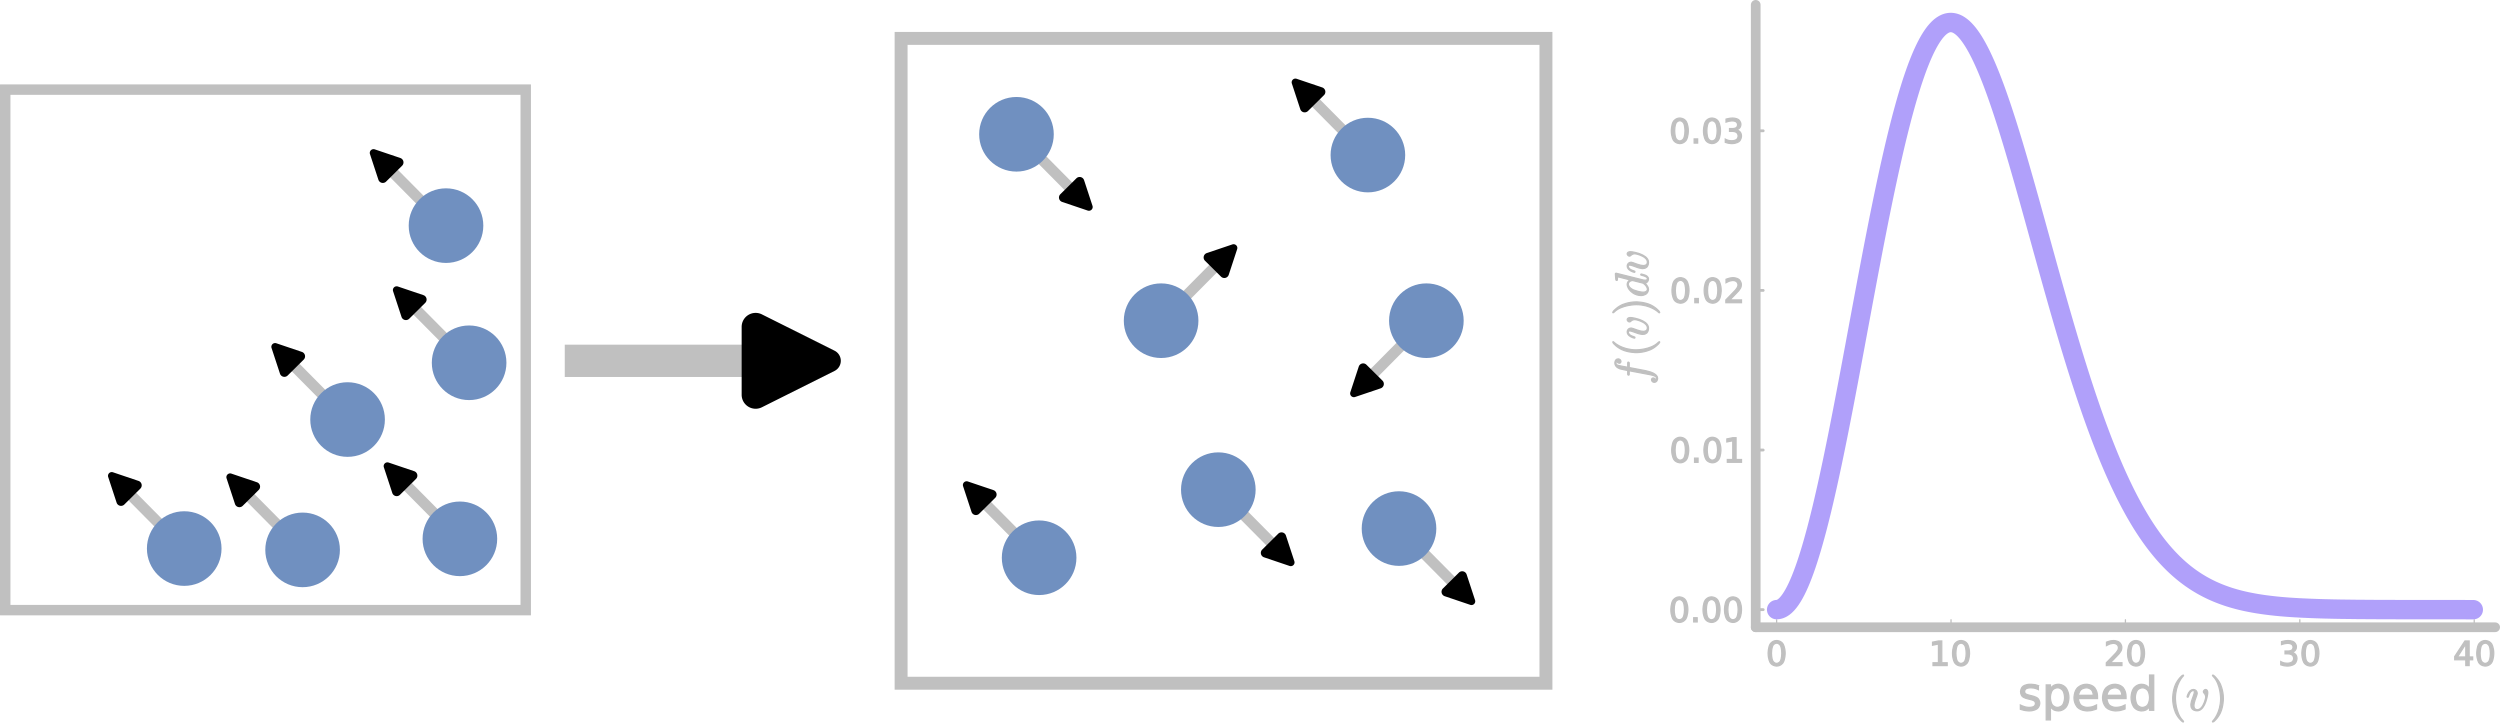 <?xml version="1.0" encoding="UTF-8" standalone="no"?>
<!-- Created with Inkscape (http://www.inkscape.org/) -->

<svg
   width="386.73mm"
   height="111.787mm"
   viewBox="0 0 386.73 111.787"
   version="1.1"
   id="svg1"
   inkscape:version="1.4.1 (93de688d07, 2025-03-30)"
   sodipodi:docname="boxMolecules.svg"
   xml:space="preserve"
   xmlns:inkscape="http://www.inkscape.org/namespaces/inkscape"
   xmlns:sodipodi="http://sodipodi.sourceforge.net/DTD/sodipodi-0.dtd"
   xmlns="http://www.w3.org/2000/svg"
   xmlns:svg="http://www.w3.org/2000/svg"><sodipodi:namedview
     id="namedview1"
     pagecolor="#ffffff"
     bordercolor="#000000"
     borderopacity="0.25"
     inkscape:showpageshadow="2"
     inkscape:pageopacity="0.0"
     inkscape:pagecheckerboard="0"
     inkscape:deskcolor="#d1d1d1"
     inkscape:document-units="mm"
     inkscape:zoom="0.53868414"
     inkscape:cx="697.99716"
     inkscape:cy="439.03279"
     inkscape:window-width="1914"
     inkscape:window-height="1044"
     inkscape:window-x="0"
     inkscape:window-y="30"
     inkscape:window-maximized="1"
     inkscape:current-layer="layer1"
     showgrid="false" /><defs
     id="defs1"><inkscape:path-effect
       effect="spiro"
       id="path-effect79"
       is_visible="true"
       lpeversion="1" /><inkscape:path-effect
       effect="spiro"
       id="path-effect75"
       is_visible="true"
       lpeversion="1" /><inkscape:path-effect
       effect="spiro"
       id="path-effect73"
       is_visible="true"
       lpeversion="1" /><inkscape:path-effect
       effect="spiro"
       id="path-effect71"
       is_visible="true"
       lpeversion="1" /><inkscape:path-effect
       effect="spiro"
       id="path-effect69"
       is_visible="true"
       lpeversion="1" /><inkscape:path-effect
       effect="spiro"
       id="path-effect67"
       is_visible="true"
       lpeversion="1" /><marker
       style="overflow:visible"
       id="RoundedArrow"
       refX="0"
       refY="0"
       orient="auto-start-reverse"
       inkscape:stockid="Rounded arrow"
       markerWidth="0.5"
       markerHeight="0.5"
       viewBox="0 0 1 1"
       inkscape:isstock="true"
       inkscape:collect="always"
       preserveAspectRatio="xMidYMid"><path
         transform="scale(0.7)"
         d="m -0.211,-4.106 6.422,3.211 a 1,1 90 0 1 0,1.789 L -0.211,4.106 A 1.236,1.236 31.717 0 1 -2,3 v -6 a 1.236,1.236 148.283 0 1 1.789,-1.106 z"
         style="fill:context-stroke;fill-rule:evenodd;stroke:none"
         id="path8" /></marker><inkscape:path-effect
       effect="spiro"
       id="path-effect2"
       is_visible="true"
       lpeversion="1" /><marker
       style="overflow:visible"
       id="RoundedArrow-5"
       refX="0"
       refY="0"
       orient="auto-start-reverse"
       inkscape:stockid="Rounded arrow"
       markerWidth="0.5"
       markerHeight="0.5"
       viewBox="0 0 1 1"
       inkscape:isstock="true"
       inkscape:collect="always"
       preserveAspectRatio="xMidYMid"><path
         transform="scale(0.7)"
         d="m -0.211,-4.106 6.422,3.211 a 1,1 90 0 1 0,1.789 L -0.211,4.106 A 1.236,1.236 31.717 0 1 -2,3 v -6 a 1.236,1.236 148.283 0 1 1.789,-1.106 z"
         style="fill:context-stroke;fill-rule:evenodd;stroke:none"
         id="path8-6" /></marker><inkscape:path-effect
       effect="spiro"
       id="path-effect2-2"
       is_visible="true"
       lpeversion="1" /><marker
       style="overflow:visible"
       id="RoundedArrow-5-0"
       refX="0"
       refY="0"
       orient="auto-start-reverse"
       inkscape:stockid="Rounded arrow"
       markerWidth="0.5"
       markerHeight="0.5"
       viewBox="0 0 1 1"
       inkscape:isstock="true"
       inkscape:collect="always"
       preserveAspectRatio="xMidYMid"><path
         transform="scale(0.7)"
         d="m -0.211,-4.106 6.422,3.211 a 1,1 90 0 1 0,1.789 L -0.211,4.106 A 1.236,1.236 31.717 0 1 -2,3 v -6 a 1.236,1.236 148.283 0 1 1.789,-1.106 z"
         style="fill:context-stroke;fill-rule:evenodd;stroke:none"
         id="path8-6-6" /></marker><inkscape:path-effect
       effect="spiro"
       id="path-effect2-2-2"
       is_visible="true"
       lpeversion="1" /><marker
       style="overflow:visible"
       id="RoundedArrow-5-3"
       refX="0"
       refY="0"
       orient="auto-start-reverse"
       inkscape:stockid="Rounded arrow"
       markerWidth="0.5"
       markerHeight="0.5"
       viewBox="0 0 1 1"
       inkscape:isstock="true"
       inkscape:collect="always"
       preserveAspectRatio="xMidYMid"><path
         transform="scale(0.7)"
         d="m -0.211,-4.106 6.422,3.211 a 1,1 90 0 1 0,1.789 L -0.211,4.106 A 1.236,1.236 31.717 0 1 -2,3 v -6 a 1.236,1.236 148.283 0 1 1.789,-1.106 z"
         style="fill:context-stroke;fill-rule:evenodd;stroke:none"
         id="path8-6-7" /></marker><inkscape:path-effect
       effect="spiro"
       id="path-effect2-2-5"
       is_visible="true"
       lpeversion="1" /><marker
       style="overflow:visible"
       id="RoundedArrow-5-1"
       refX="0"
       refY="0"
       orient="auto-start-reverse"
       inkscape:stockid="Rounded arrow"
       markerWidth="0.5"
       markerHeight="0.5"
       viewBox="0 0 1 1"
       inkscape:isstock="true"
       inkscape:collect="always"
       preserveAspectRatio="xMidYMid"><path
         transform="scale(0.7)"
         d="m -0.211,-4.106 6.422,3.211 a 1,1 90 0 1 0,1.789 L -0.211,4.106 A 1.236,1.236 31.717 0 1 -2,3 v -6 a 1.236,1.236 148.283 0 1 1.789,-1.106 z"
         style="fill:context-stroke;fill-rule:evenodd;stroke:none"
         id="path8-6-2" /></marker><inkscape:path-effect
       effect="spiro"
       id="path-effect2-2-9"
       is_visible="true"
       lpeversion="1" /><marker
       style="overflow:visible"
       id="RoundedArrow-5-1-1"
       refX="0"
       refY="0"
       orient="auto-start-reverse"
       inkscape:stockid="Rounded arrow"
       markerWidth="0.5"
       markerHeight="0.5"
       viewBox="0 0 1 1"
       inkscape:isstock="true"
       inkscape:collect="always"
       preserveAspectRatio="xMidYMid"><path
         transform="scale(0.7)"
         d="m -0.211,-4.106 6.422,3.211 a 1,1 90 0 1 0,1.789 L -0.211,4.106 A 1.236,1.236 31.717 0 1 -2,3 v -6 a 1.236,1.236 148.283 0 1 1.789,-1.106 z"
         style="fill:context-stroke;fill-rule:evenodd;stroke:none"
         id="path8-6-2-2" /></marker><inkscape:path-effect
       effect="spiro"
       id="path-effect75-7"
       is_visible="true"
       lpeversion="1" /><marker
       style="overflow:visible"
       id="RoundedArrow-5-1-9"
       refX="0"
       refY="0"
       orient="auto-start-reverse"
       inkscape:stockid="Rounded arrow"
       markerWidth="0.5"
       markerHeight="0.5"
       viewBox="0 0 1 1"
       inkscape:isstock="true"
       inkscape:collect="always"
       preserveAspectRatio="xMidYMid"><path
         transform="scale(0.7)"
         d="m -0.211,-4.106 6.422,3.211 a 1,1 90 0 1 0,1.789 L -0.211,4.106 A 1.236,1.236 31.717 0 1 -2,3 v -6 a 1.236,1.236 148.283 0 1 1.789,-1.106 z"
         style="fill:context-stroke;fill-rule:evenodd;stroke:none"
         id="path8-6-2-20" /></marker><inkscape:path-effect
       effect="spiro"
       id="path-effect75-2"
       is_visible="true"
       lpeversion="1" /><marker
       style="overflow:visible"
       id="RoundedArrow-5-1-6"
       refX="0"
       refY="0"
       orient="auto-start-reverse"
       inkscape:stockid="Rounded arrow"
       markerWidth="0.5"
       markerHeight="0.5"
       viewBox="0 0 1 1"
       inkscape:isstock="true"
       inkscape:collect="always"
       preserveAspectRatio="xMidYMid"><path
         transform="scale(0.7)"
         d="m -0.211,-4.106 6.422,3.211 a 1,1 90 0 1 0,1.789 L -0.211,4.106 A 1.236,1.236 31.717 0 1 -2,3 v -6 a 1.236,1.236 148.283 0 1 1.789,-1.106 z"
         style="fill:context-stroke;fill-rule:evenodd;stroke:none"
         id="path8-6-2-1" /></marker><inkscape:path-effect
       effect="spiro"
       id="path-effect75-29"
       is_visible="true"
       lpeversion="1" /><marker
       style="overflow:visible"
       id="RoundedArrow-5-1-61"
       refX="0"
       refY="0"
       orient="auto-start-reverse"
       inkscape:stockid="Rounded arrow"
       markerWidth="0.5"
       markerHeight="0.5"
       viewBox="0 0 1 1"
       inkscape:isstock="true"
       inkscape:collect="always"
       preserveAspectRatio="xMidYMid"><path
         transform="scale(0.7)"
         d="m -0.211,-4.106 6.422,3.211 a 1,1 90 0 1 0,1.789 L -0.211,4.106 A 1.236,1.236 31.717 0 1 -2,3 v -6 a 1.236,1.236 148.283 0 1 1.789,-1.106 z"
         style="fill:context-stroke;fill-rule:evenodd;stroke:none"
         id="path8-6-2-0" /></marker><inkscape:path-effect
       effect="spiro"
       id="path-effect75-6"
       is_visible="true"
       lpeversion="1" /><marker
       style="overflow:visible"
       id="RoundedArrow-5-1-69"
       refX="0"
       refY="0"
       orient="auto-start-reverse"
       inkscape:stockid="Rounded arrow"
       markerWidth="0.5"
       markerHeight="0.5"
       viewBox="0 0 1 1"
       inkscape:isstock="true"
       inkscape:collect="always"
       preserveAspectRatio="xMidYMid"><path
         transform="scale(0.7)"
         d="m -0.211,-4.106 6.422,3.211 a 1,1 90 0 1 0,1.789 L -0.211,4.106 A 1.236,1.236 31.717 0 1 -2,3 v -6 a 1.236,1.236 148.283 0 1 1.789,-1.106 z"
         style="fill:context-stroke;fill-rule:evenodd;stroke:none"
         id="path8-6-2-3" /></marker><inkscape:path-effect
       effect="spiro"
       id="path-effect75-74"
       is_visible="true"
       lpeversion="1" /><marker
       style="overflow:visible"
       id="RoundedArrow-5-0-6"
       refX="0"
       refY="0"
       orient="auto-start-reverse"
       inkscape:stockid="Rounded arrow"
       markerWidth="0.5"
       markerHeight="0.5"
       viewBox="0 0 1 1"
       inkscape:isstock="true"
       inkscape:collect="always"
       preserveAspectRatio="xMidYMid"><path
         transform="scale(0.7)"
         d="m -0.211,-4.106 6.422,3.211 a 1,1 90 0 1 0,1.789 L -0.211,4.106 A 1.236,1.236 31.717 0 1 -2,3 v -6 a 1.236,1.236 148.283 0 1 1.789,-1.106 z"
         style="fill:context-stroke;fill-rule:evenodd;stroke:none"
         id="path8-6-6-8" /></marker><inkscape:path-effect
       effect="spiro"
       id="path-effect2-2-2-8"
       is_visible="true"
       lpeversion="1" /><marker
       style="overflow:visible"
       id="RoundedArrow-5-9"
       refX="0"
       refY="0"
       orient="auto-start-reverse"
       inkscape:stockid="Rounded arrow"
       markerWidth="0.5"
       markerHeight="0.5"
       viewBox="0 0 1 1"
       inkscape:isstock="true"
       inkscape:collect="always"
       preserveAspectRatio="xMidYMid"><path
         transform="scale(0.7)"
         d="m -0.211,-4.106 6.422,3.211 a 1,1 90 0 1 0,1.789 L -0.211,4.106 A 1.236,1.236 31.717 0 1 -2,3 v -6 a 1.236,1.236 148.283 0 1 1.789,-1.106 z"
         style="fill:context-stroke;fill-rule:evenodd;stroke:none"
         id="path8-6-26" /></marker><inkscape:path-effect
       effect="spiro"
       id="path-effect2-2-6"
       is_visible="true"
       lpeversion="1" /></defs><g
     inkscape:label="Layer 1"
     inkscape:groupmode="layer"
     id="layer1"
     transform="translate(153.926,-39.349)"><path
       style="fill:none;fill-opacity:1;stroke:#c0c0c0;stroke-width:2;stroke-opacity:1;marker-end:url(#RoundedArrow)"
       d="m -8.16,74.07 6.003,6.057"
       id="path2"
       inkscape:path-effect="#path-effect2"
       inkscape:original-d="m -8.1596071,74.070456 6.0027375,6.057166"
       sodipodi:nodetypes="cc"
       transform="matrix(0.831,0,0,0.831,13.954,2.405)" /><rect
       style="fill:none;stroke:#c0c0c0;stroke-width:2;stroke-opacity:1"
       id="rect1"
       width="99.751"
       height="99.751"
       x="-14.532"
       y="45.289" /><circle
       style="fill:#7090c0;fill-opacity:1;stroke:none;stroke-width:3.104"
       id="path1"
       cx="3.313"
       cy="60.122"
       r="5.771" /><path
       style="fill:none;fill-opacity:1;stroke:#c0c0c0;stroke-width:2;stroke-opacity:1;marker-end:url(#RoundedArrow-5)"
       d="m -8.16,74.07 6.003,6.057"
       id="path2-1"
       inkscape:path-effect="#path-effect2-2"
       inkscape:original-d="m -8.1596071,74.070456 6.0027375,6.057166"
       sodipodi:nodetypes="cc"
       transform="matrix(0.831,0,0,-0.831,36.331,146.676)" /><circle
       style="fill:#7090c0;fill-opacity:1;stroke:none;stroke-width:3.104"
       id="path1-2"
       cx="25.689"
       cy="-88.959"
       r="5.771"
       transform="scale(1,-1)" /><path
       style="fill:none;fill-opacity:1;stroke:#c0c0c0;stroke-width:2;stroke-opacity:1;marker-end:url(#RoundedArrow-5-9)"
       d="m -8.16,74.07 6.003,6.057"
       id="path2-1-5"
       inkscape:path-effect="#path-effect2-2-6"
       inkscape:original-d="m -8.1596071,74.070456 6.0027375,6.057166"
       sodipodi:nodetypes="cc"
       transform="matrix(0.831,0,0,0.831,45.18,57.379)" /><circle
       style="fill:#7090c0;fill-opacity:1;stroke:none;stroke-width:3.104"
       id="path1-2-0"
       cx="34.539"
       cy="115.097"
       r="5.771" /><path
       style="fill:none;fill-opacity:1;stroke:#c0c0c0;stroke-width:2;stroke-opacity:1;marker-end:url(#RoundedArrow-5-0)"
       d="m -8.16,74.07 6.003,6.057"
       id="path2-1-1"
       inkscape:path-effect="#path-effect2-2-2"
       inkscape:original-d="m -8.1596071,74.070456 6.0027375,6.057166"
       sodipodi:nodetypes="cc"
       transform="matrix(-0.831,0,0,-0.831,47.034,121.054)" /><circle
       style="fill:#7090c0;fill-opacity:1;stroke:none;stroke-width:3.104"
       id="path1-2-8"
       cx="-57.676"
       cy="-63.336"
       r="5.771"
       transform="scale(-1)" /><path
       style="fill:none;fill-opacity:1;stroke:#c0c0c0;stroke-width:2;stroke-opacity:1;marker-end:url(#RoundedArrow-5-0-6)"
       d="m -8.16,74.07 6.003,6.057"
       id="path2-1-1-1"
       inkscape:path-effect="#path-effect2-2-2-8"
       inkscape:original-d="m -8.1596071,74.070456 6.0027375,6.057166"
       sodipodi:nodetypes="cc"
       transform="matrix(-0.831,0,0,0.831,56.08,31.241)" /><circle
       style="fill:#7090c0;fill-opacity:1;stroke:none;stroke-width:3.104"
       id="path1-2-8-4"
       cx="-66.722"
       cy="88.959"
       r="5.771"
       transform="scale(-1,1)" /><path
       style="fill:none;fill-opacity:1;stroke:#c0c0c0;stroke-width:2;stroke-opacity:1;marker-end:url(#RoundedArrow-5-3)"
       d="m -8.16,74.07 6.003,6.057"
       id="path2-1-2"
       inkscape:path-effect="#path-effect2-2-5"
       inkscape:original-d="m -8.1596071,74.070456 6.0027375,6.057166"
       sodipodi:nodetypes="cc"
       transform="matrix(-0.831,0,0,-0.831,-3.824,183.347)" /><circle
       style="fill:#7090c0;fill-opacity:1;stroke:none;stroke-width:3.104"
       id="path1-2-2"
       cx="-6.818"
       cy="-125.629"
       r="5.771"
       transform="scale(-1)" /><path
       style="fill:none;fill-opacity:1;stroke:#c0c0c0;stroke-width:2;stroke-opacity:1;marker-end:url(#RoundedArrow-5-1)"
       d="m -8.16,74.07 6.003,6.057"
       id="path2-1-19"
       inkscape:path-effect="#path-effect2-2-9"
       inkscape:original-d="m -8.1596071,74.070456 6.0027375,6.057166"
       sodipodi:nodetypes="cc"
       transform="matrix(0.831,0,0,0.831,73.132,63.397)" /><circle
       style="fill:#7090c0;fill-opacity:1;stroke:none;stroke-width:3.104"
       id="path1-2-4"
       cx="62.49"
       cy="121.115"
       r="5.771" /><path
       fill="none"
       stroke-width="0.635"
       stroke-linecap="round"
       stroke-linejoin="round"
       stroke="#000000"
       stroke-opacity="1"
       stroke-miterlimit="10"
       d="M 117.669,136.38 H 232.054"
       id="path7"
       style="fill:#c0c0c0;fill-opacity:1;stroke:#c0c0c0;stroke-width:1.5;stroke-dasharray:none;stroke-opacity:1" /><path
       fill="none"
       stroke-width="0.44"
       stroke-linecap="round"
       stroke-linejoin="round"
       stroke="#000000"
       stroke-opacity="1"
       stroke-miterlimit="10"
       d="m 120.904,136.38 v -1.154"
       id="path8-5"
       style="fill:#c0c0c0;fill-opacity:1;stroke:#c0c0c0;stroke-width:0.2;stroke-dasharray:none;stroke-opacity:1" /><path
       fill="none"
       stroke-width="0.44"
       stroke-linecap="round"
       stroke-linejoin="round"
       stroke="#000000"
       stroke-opacity="1"
       stroke-miterlimit="10"
       d="m 147.882,136.38 v -1.154"
       id="path9"
       style="fill:#c0c0c0;fill-opacity:1;stroke:#c0c0c0;stroke-width:0.2;stroke-dasharray:none;stroke-opacity:1" /><path
       fill="none"
       stroke-width="0.44"
       stroke-linecap="round"
       stroke-linejoin="round"
       stroke="#000000"
       stroke-opacity="1"
       stroke-miterlimit="10"
       d="m 174.86,136.38 v -1.154"
       id="path10"
       style="fill:#c0c0c0;fill-opacity:1;stroke:#c0c0c0;stroke-width:0.2;stroke-dasharray:none;stroke-opacity:1" /><path
       fill="none"
       stroke-width="0.44"
       stroke-linecap="round"
       stroke-linejoin="round"
       stroke="#000000"
       stroke-opacity="1"
       stroke-miterlimit="10"
       d="m 201.838,136.38 v -1.154"
       id="path11"
       style="fill:#c0c0c0;fill-opacity:1;stroke:#c0c0c0;stroke-width:0.2;stroke-dasharray:none;stroke-opacity:1" /><path
       fill="none"
       stroke-width="0.44"
       stroke-linecap="round"
       stroke-linejoin="round"
       stroke="#000000"
       stroke-opacity="1"
       stroke-miterlimit="10"
       d="m 228.817,136.38 v -1.154"
       id="path12"
       style="fill:#c0c0c0;fill-opacity:1;stroke:#c0c0c0;stroke-width:0.2;stroke-dasharray:none;stroke-opacity:1" /><path
       fill-rule="nonzero"
       fill="#000000"
       fill-opacity="1"
       d="m 120.904,138.842 c 0,0 -0.395,0 -0.596,0.394 0,0 -0.201,0.389 -0.201,1.174 0,0 0,0.782 0.201,1.174 0,0 0.201,0.391 0.596,0.391 0,0 0.401,0 0.6,-0.391 0,0 0.203,-0.392 0.203,-1.174 0,0 0,-0.785 -0.203,-1.174 0,0 -0.199,-0.394 -0.6,-0.394 m 0,-0.406 c 0,0 0.641,0 0.976,0.506 0,0 0.34,0.503 0.34,1.467 0,0 0,0.961 -0.34,1.467 0,0 -0.335,0.503 -0.976,0.503 0,0 -0.638,0 -0.978,-0.503 0,0 -0.334,-0.506 -0.334,-1.467 0,0 0,-0.964 0.334,-1.467 0,0 0.34,-0.506 0.978,-0.506 z m 0,0"
       id="path13"
       style="fill:#c0c0c0;fill-opacity:1;stroke:#c0c0c0;stroke-width:0.2;stroke-dasharray:none;stroke-opacity:1" /><path
       fill-rule="nonzero"
       fill="#000000"
       fill-opacity="1"
       d="m 145.097,141.874 h 0.842 v -2.9 l -0.914,0.183 v -0.469 l 0.909,-0.183 h 0.514 v 3.369 h 0.841 v 0.433 h -2.191 z m 0,0"
       id="path14"
       style="fill:#c0c0c0;fill-opacity:1;stroke:#c0c0c0;stroke-width:0.2;stroke-dasharray:none;stroke-opacity:1" /><path
       fill-rule="nonzero"
       fill="#000000"
       fill-opacity="1"
       d="m 149.428,138.842 c 0,0 -0.396,0 -0.599,0.394 0,0 -0.198,0.389 -0.198,1.174 0,0 0,0.782 0.198,1.174 0,0 0.203,0.391 0.599,0.391 0,0 0.401,0 0.599,-0.391 0,0 0.201,-0.392 0.201,-1.174 0,0 0,-0.785 -0.201,-1.174 0,0 -0.198,-0.394 -0.599,-0.394 m 0,-0.406 c 0,0 0.641,0 0.976,0.506 0,0 0.339,0.503 0.339,1.467 0,0 0,0.961 -0.339,1.467 0,0 -0.335,0.503 -0.976,0.503 0,0 -0.638,0 -0.978,-0.503 0,0 -0.335,-0.506 -0.335,-1.467 0,0 0,-0.964 0.335,-1.467 0,0 0.34,-0.506 0.978,-0.506 z m 0,0"
       id="path15"
       style="fill:#c0c0c0;fill-opacity:1;stroke:#c0c0c0;stroke-width:0.2;stroke-dasharray:none;stroke-opacity:1" /><path
       fill-rule="nonzero"
       fill="#000000"
       fill-opacity="1"
       d="m 172.525,141.874 h 1.795 v 0.433 h -2.413 v -0.433 c 0,0 0.293,-0.303 0.797,-0.812 0,0 0.506,-0.513 0.636,-0.66 0,0 0.246,-0.279 0.345,-0.469 0,0 0.1,-0.194 0.1,-0.379 0,0 0,-0.304 -0.216,-0.494 0,0 -0.21,-0.191 -0.552,-0.191 0,0 -0.243,0 -0.511,0.083 0,0 -0.269,0.086 -0.575,0.254 v -0.518 c 0,0 0.31,-0.125 0.583,-0.189 0,0 0.268,-0.063 0.494,-0.063 0,0 0.591,0 0.941,0.296 0,0 0.352,0.293 0.352,0.787 0,0 0,0.235 -0.088,0.447 0,0 -0.088,0.208 -0.321,0.495 0,0 -0.063,0.073 -0.403,0.428 0,0 -0.342,0.352 -0.964,0.985 z m 0,0"
       id="path16"
       style="fill:#c0c0c0;fill-opacity:1;stroke:#c0c0c0;stroke-width:0.2;stroke-dasharray:none;stroke-opacity:1" /><path
       fill-rule="nonzero"
       fill="#000000"
       fill-opacity="1"
       d="m 176.502,138.842 c 0,0 -0.396,0 -0.599,0.394 0,0 -0.199,0.389 -0.199,1.174 0,0 0,0.782 0.199,1.174 0,0 0.203,0.391 0.599,0.391 0,0 0.401,0 0.599,-0.391 0,0 0.201,-0.392 0.201,-1.174 0,0 0,-0.785 -0.201,-1.174 0,0 -0.198,-0.394 -0.599,-0.394 m 0,-0.406 c 0,0 0.641,0 0.975,0.506 0,0 0.34,0.503 0.34,1.467 0,0 0,0.961 -0.34,1.467 0,0 -0.334,0.503 -0.975,0.503 0,0 -0.638,0 -0.978,-0.503 0,0 -0.335,-0.506 -0.335,-1.467 0,0 0,-0.964 0.335,-1.467 0,0 0.34,-0.506 0.978,-0.506 z m 0,0"
       id="path17"
       style="fill:#c0c0c0;fill-opacity:1;stroke:#c0c0c0;stroke-width:0.2;stroke-dasharray:none;stroke-opacity:1" /><path
       fill-rule="nonzero"
       fill="#000000"
       fill-opacity="1"
       d="m 200.611,140.258 c 0,0 0.37,0.078 0.577,0.328 0,0 0.208,0.249 0.208,0.616 0,0 0,0.563 -0.387,0.871 0,0 -0.389,0.308 -1.1,0.308 0,0 -0.24,0 -0.494,-0.049 0,0 -0.254,-0.044 -0.523,-0.139 v -0.497 c 0,0 0.216,0.125 0.47,0.188 0,0 0.254,0.064 0.53,0.064 0,0 0.484,0 0.737,-0.191 0,0 0.257,-0.19 0.257,-0.555 0,0 0,-0.337 -0.238,-0.525 0,0 -0.234,-0.191 -0.655,-0.191 h -0.442 v -0.423 h 0.462 c 0,0 0.381,0 0.582,-0.149 0,0 0.201,-0.154 0.201,-0.438 0,0 0,-0.293 -0.208,-0.45 0,0 -0.207,-0.157 -0.594,-0.157 0,0 -0.21,0 -0.452,0.047 0,0 -0.243,0.044 -0.533,0.141 v -0.459 c 0,0 0.293,-0.081 0.547,-0.122 0,0 0.257,-0.039 0.484,-0.039 0,0 0.585,0 0.927,0.267 0,0 0.343,0.264 0.343,0.719 0,0 0,0.315 -0.181,0.535 0,0 -0.181,0.215 -0.516,0.301 z m 0,0"
       id="path18"
       style="fill:#c0c0c0;fill-opacity:1;stroke:#c0c0c0;stroke-width:0.2;stroke-dasharray:none;stroke-opacity:1" /><path
       fill-rule="nonzero"
       fill="#000000"
       fill-opacity="1"
       d="m 203.472,138.842 c 0,0 -0.398,0 -0.599,0.394 0,0 -0.198,0.389 -0.198,1.174 0,0 0,0.782 0.198,1.174 0,0 0.201,0.391 0.599,0.391 0,0 0.398,0 0.599,-0.391 0,0 0.201,-0.392 0.201,-1.174 0,0 0,-0.785 -0.201,-1.174 0,0 -0.201,-0.394 -0.599,-0.394 m 0,-0.406 c 0,0 0.638,0 0.976,0.506 0,0 0.337,0.503 0.337,1.467 0,0 0,0.961 -0.337,1.467 0,0 -0.338,0.503 -0.976,0.503 0,0 -0.641,0 -0.978,-0.503 0,0 -0.337,-0.506 -0.337,-1.467 0,0 0,-0.964 0.337,-1.467 0,0 0.337,-0.506 0.978,-0.506 z m 0,0"
       id="path19"
       style="fill:#c0c0c0;fill-opacity:1;stroke:#c0c0c0;stroke-width:0.2;stroke-dasharray:none;stroke-opacity:1" /><path
       fill-rule="nonzero"
       fill="#000000"
       fill-opacity="1"
       d="m 227.516,138.952 -1.298,2.03 h 1.298 v -2.03 m -0.135,-0.447 h 0.646 v 2.477 h 0.543 v 0.428 h -0.543 v 0.897 h -0.511 v -0.897 h -1.717 v -0.497 z m 0,0"
       id="path20"
       style="fill:#c0c0c0;fill-opacity:1;stroke:#c0c0c0;stroke-width:0.2;stroke-dasharray:none;stroke-opacity:1" /><path
       fill-rule="nonzero"
       fill="#000000"
       fill-opacity="1"
       d="m 230.521,138.842 c 0,0 -0.395,0 -0.599,0.394 0,0 -0.198,0.389 -0.198,1.174 0,0 0,0.782 0.198,1.174 0,0 0.203,0.391 0.599,0.391 0,0 0.401,0 0.6,-0.391 0,0 0.2,-0.392 0.2,-1.174 0,0 0,-0.785 -0.2,-1.174 0,0 -0.199,-0.394 -0.6,-0.394 m 0,-0.406 c 0,0 0.641,0 0.976,0.506 0,0 0.34,0.503 0.34,1.467 0,0 0,0.961 -0.34,1.467 0,0 -0.335,0.503 -0.976,0.503 0,0 -0.638,0 -0.978,-0.503 0,0 -0.334,-0.506 -0.334,-1.467 0,0 0,-0.964 0.334,-1.467 0,0 0.34,-0.506 0.978,-0.506 z m 0,0"
       id="path21"
       style="fill:#c0c0c0;fill-opacity:1;stroke:#c0c0c0;stroke-width:0.2;stroke-dasharray:none;stroke-opacity:1" /><path
       fill-rule="nonzero"
       fill="#000000"
       fill-opacity="1"
       d="m 161.396,145.414 v 0.608 c 0,0 -0.274,-0.139 -0.567,-0.21 0,0 -0.293,-0.069 -0.609,-0.069 0,0 -0.479,0 -0.721,0.147 0,0 -0.237,0.146 -0.237,0.44 0,0 0,0.224 0.171,0.354 0,0 0.171,0.124 0.69,0.242 l 0.22,0.049 c 0,0 0.688,0.147 0.973,0.416 0,0 0.291,0.267 0.291,0.745 0,0 0,0.548 -0.433,0.866 0,0 -0.433,0.317 -1.188,0.317 0,0 -0.316,0 -0.658,-0.061 0,0 -0.34,-0.061 -0.719,-0.183 v -0.665 c 0,0 0.357,0.186 0.705,0.281 0,0 0.347,0.091 0.687,0.091 0,0 0.455,0 0.699,-0.154 0,0 0.245,-0.159 0.245,-0.442 0,0 0,-0.262 -0.179,-0.401 0,0 -0.173,-0.142 -0.773,-0.271 l -0.224,-0.052 c 0,0 -0.599,-0.127 -0.865,-0.387 0,0 -0.265,-0.262 -0.265,-0.716 0,0 0,-0.555 0.392,-0.856 0,0 0.391,-0.301 1.113,-0.301 0,0 0.359,0 0.672,0.054 0,0 0.315,0.051 0.582,0.157 z m 0,0"
       id="path22"
       style="fill:#c0c0c0;fill-opacity:1;stroke:#c0c0c0;stroke-width:0.2;stroke-dasharray:none;stroke-opacity:1" /><path
       fill-rule="nonzero"
       fill="#000000"
       fill-opacity="1"
       d="m 163.257,148.631 v 2.081 h -0.648 v -5.414 h 0.648 v 0.594 c 0,0 0.203,-0.35 0.511,-0.518 0,0 0.31,-0.172 0.741,-0.172 0,0 0.716,0 1.162,0.567 0,0 0.447,0.567 0.447,1.492 0,0 0,0.925 -0.447,1.491 0,0 -0.445,0.567 -1.162,0.567 0,0 -0.431,0 -0.741,-0.166 0,0 -0.309,-0.173 -0.511,-0.523 m 2.191,-1.369 c 0,0 0,-0.712 -0.293,-1.113 0,0 -0.291,-0.406 -0.802,-0.406 0,0 -0.511,0 -0.804,0.406 0,0 -0.291,0.401 -0.291,1.113 0,0 0,0.712 0.291,1.118 0,0 0.293,0.403 0.804,0.403 0,0 0.511,0 0.802,-0.403 0,0 0.293,-0.406 0.293,-1.118 z m 0,0"
       id="path23"
       style="fill:#c0c0c0;fill-opacity:1;stroke:#c0c0c0;stroke-width:0.2;stroke-dasharray:none;stroke-opacity:1" /><path
       fill-rule="nonzero"
       fill="#000000"
       fill-opacity="1"
       d="m 170.542,147.098 v 0.316 h -2.964 c 0,0 0.042,0.665 0.399,1.014 0,0 0.362,0.348 1.002,0.348 0,0 0.372,0 0.719,-0.091 0,0 0.35,-0.093 0.692,-0.274 v 0.609 c 0,0 -0.344,0.146 -0.709,0.224 0,0 -0.364,0.075 -0.741,0.075 0,0 -0.939,0 -1.486,-0.544 0,0 -0.548,-0.545 -0.548,-1.478 0,0 0,-0.963 0.519,-1.528 0,0 0.523,-0.567 1.406,-0.567 0,0 0.79,0 1.249,0.511 0,0 0.462,0.509 0.462,1.384 m -0.646,-0.188 c 0,0 -0.007,-0.53 -0.295,-0.846 0,0 -0.288,-0.315 -0.766,-0.315 0,0 -0.538,0 -0.863,0.306 0,0 -0.323,0.306 -0.372,0.859 z m 0,0"
       id="path24"
       style="fill:#c0c0c0;fill-opacity:1;stroke:#c0c0c0;stroke-width:0.2;stroke-dasharray:none;stroke-opacity:1" /><path
       fill-rule="nonzero"
       fill="#000000"
       fill-opacity="1"
       d="m 174.956,147.098 v 0.316 h -2.964 c 0,0 0.042,0.665 0.399,1.014 0,0 0.361,0.348 1.002,0.348 0,0 0.372,0 0.716,-0.091 0,0 0.352,-0.093 0.694,-0.274 v 0.609 c 0,0 -0.347,0.146 -0.712,0.224 0,0 -0.364,0.075 -0.738,0.075 0,0 -0.939,0 -1.489,-0.544 0,0 -0.545,-0.545 -0.545,-1.478 0,0 0,-0.963 0.519,-1.528 0,0 0.521,-0.567 1.403,-0.567 0,0 0.793,0 1.252,0.511 0,0 0.462,0.509 0.462,1.384 m -0.646,-0.188 c 0,0 -0.008,-0.53 -0.298,-0.846 0,0 -0.287,-0.315 -0.763,-0.315 0,0 -0.541,0 -0.865,0.306 0,0 -0.32,0.306 -0.372,0.859 z m 0,0"
       id="path25"
       style="fill:#c0c0c0;fill-opacity:1;stroke:#c0c0c0;stroke-width:0.2;stroke-dasharray:none;stroke-opacity:1" /><path
       fill-rule="nonzero"
       fill="#000000"
       fill-opacity="1"
       d="m 178.594,145.892 v -2.123 h 0.644 v 5.451 h -0.644 v -0.589 c 0,0 -0.203,0.351 -0.516,0.523 0,0 -0.308,0.166 -0.741,0.166 0,0 -0.712,0 -1.162,-0.567 0,0 -0.442,-0.566 -0.442,-1.491 0,0 0,-0.925 0.442,-1.492 0,0 0.45,-0.567 1.162,-0.567 0,0 0.434,0 0.741,0.172 0,0 0.313,0.168 0.516,0.518 m -2.196,1.37 c 0,0 0,0.712 0.291,1.118 0,0 0.293,0.403 0.804,0.403 0,0 0.511,0 0.805,-0.403 0,0 0.295,-0.406 0.295,-1.118 0,0 0,-0.712 -0.295,-1.113 0,0 -0.294,-0.406 -0.805,-0.406 0,0 -0.511,0 -0.804,0.406 0,0 -0.291,0.401 -0.291,1.113 z m 0,0"
       id="path26"
       style="fill:#c0c0c0;fill-opacity:1;stroke:#c0c0c0;stroke-width:0.2;stroke-dasharray:none;stroke-opacity:1" /><path
       fill-rule="nonzero"
       fill="#000000"
       fill-opacity="1"
       d="m 182.17,147.406 c 0,0 0,-1.227 0.458,-2.215 0,0 0.196,-0.416 0.467,-0.763 0,0 0.273,-0.348 0.455,-0.499 0,0 0.181,-0.152 0.229,-0.152 0,0 0.072,0 0.073,0.071 0,0 0,0.034 -0.096,0.125 0,0 -1.168,1.188 -1.163,3.433 0,0 0,2.25 1.137,3.394 0,0 0.122,0.125 0.122,0.164 0,0 0,0.071 -0.073,0.071 0,0 -0.049,0 -0.222,-0.147 0,0 -0.174,-0.144 -0.443,-0.477 0,0 -0.271,-0.332 -0.464,-0.741 0,0 -0.48,-0.988 -0.48,-2.264 z m 0,0"
       id="path27"
       style="fill:#c0c0c0;fill-opacity:1;stroke:#c0c0c0;stroke-width:0.2;stroke-dasharray:none;stroke-opacity:1" /><path
       fill-rule="nonzero"
       fill="#000000"
       fill-opacity="1"
       d="m 187.592,146.521 c 0,0 0,0.091 -0.025,0.271 0,0 -0.025,0.181 -0.086,0.443 0,0 -0.061,0.264 -0.149,0.54 0,0 -0.085,0.277 -0.22,0.553 0,0 -0.135,0.271 -0.293,0.489 0,0 -0.16,0.215 -0.382,0.35 0,0 -0.224,0.135 -0.477,0.135 0,0 -0.115,0 -0.23,-0.017 0,0 -0.112,-0.017 -0.254,-0.074 0,0 -0.141,-0.058 -0.245,-0.149 0,0 -0.102,-0.096 -0.174,-0.267 0,0 -0.071,-0.171 -0.071,-0.394 0,0 0,-0.23 0.086,-0.538 0,0 0.088,-0.313 0.328,-0.951 0,0 0.124,-0.328 0.124,-0.509 0,0 0,-0.083 -0.017,-0.132 0,0 -0.017,-0.053 -0.053,-0.071 0,0 -0.034,-0.022 -0.056,-0.025 0,0 -0.017,-0.005 -0.053,-0.005 0,0 -0.196,0 -0.394,0.203 0,0 -0.199,0.203 -0.34,0.699 0,0 -0.027,0.088 -0.047,0.11 0,0 -0.017,0.019 -0.071,0.019 0,0 -0.088,-0.002 -0.088,-0.073 0,0 0,-0.022 0.024,-0.103 0,0 0.025,-0.085 0.072,-0.213 0,0 0.046,-0.132 0.127,-0.267 0,0 0.083,-0.137 0.181,-0.259 0,0 0.103,-0.119 0.249,-0.198 0,0 0.144,-0.078 0.309,-0.078 0,0 0.267,0 0.428,0.173 0,0 0.166,0.172 0.166,0.423 0,0 0,0.138 -0.088,0.362 0,0 -0.149,0.404 -0.215,0.599 0,0 -0.069,0.194 -0.139,0.47 0,0 -0.066,0.276 -0.066,0.469 0,0 0,0.289 0.134,0.46 0,0 0.135,0.171 0.404,0.171 0,0 0.24,0 0.457,-0.174 0,0 0.221,-0.179 0.365,-0.43 0,0 0.146,-0.255 0.257,-0.539 0,0 0.107,-0.288 0.159,-0.503 0,0 0.052,-0.22 0.052,-0.323 0,0 0,-0.357 -0.245,-0.591 0,0 -0.066,-0.066 -0.091,-0.111 0,0 -0.024,-0.041 -0.024,-0.11 0,0 0,-0.122 0.11,-0.232 0,0 0.112,-0.115 0.245,-0.115 0,0 0.119,0 0.218,0.122 0,0 0.1,0.119 0.1,0.386 z m 0,0"
       id="path28"
       style="fill:#c0c0c0;fill-opacity:1;stroke:#c0c0c0;stroke-width:0.2;stroke-dasharray:none;stroke-opacity:1" /><path
       fill-rule="nonzero"
       fill="#000000"
       fill-opacity="1"
       d="m 188.327,150.965 c 0,0 0,-0.037 0.091,-0.125 0,0 1.171,-1.191 1.171,-3.433 0,0 0,-2.25 -1.125,-3.389 0,0 -0.137,-0.13 -0.137,-0.169 0,0 0,-0.071 0.071,-0.071 0,0 0.05,0 0.223,0.144 0,0 0.177,0.147 0.443,0.48 0,0 0.268,0.332 0.467,0.74 0,0 0.479,0.989 0.479,2.265 0,0 0,1.225 -0.457,2.215 0,0 -0.196,0.414 -0.467,0.76 0,0 -0.274,0.348 -0.455,0.501 0,0 -0.181,0.152 -0.233,0.152 0,0 -0.071,0 -0.071,-0.071 z m 0,0"
       id="path29"
       style="fill:#c0c0c0;fill-opacity:1;stroke:#c0c0c0;stroke-width:0.2;stroke-dasharray:none;stroke-opacity:1" /><path
       fill="none"
       stroke-width="0.635"
       stroke-linecap="round"
       stroke-linejoin="round"
       stroke="#000000"
       stroke-opacity="1"
       stroke-miterlimit="10"
       d="M 117.669,136.38 V 40.099"
       id="path34"
       style="fill:#c0c0c0;fill-opacity:1;stroke:#c0c0c0;stroke-width:1.5;stroke-dasharray:none;stroke-opacity:1" /><path
       fill="none"
       stroke-width="0.44"
       stroke-linecap="round"
       stroke-linejoin="round"
       stroke="#000000"
       stroke-opacity="1"
       stroke-miterlimit="10"
       d="m 117.669,133.655 h 1.155"
       id="path35"
       style="fill:#c0c0c0;fill-opacity:1;stroke:#c0c0c0;stroke-opacity:1" /><path
       fill="none"
       stroke-width="0.44"
       stroke-linecap="round"
       stroke-linejoin="round"
       stroke="#000000"
       stroke-opacity="1"
       stroke-miterlimit="10"
       d="m 117.669,108.964 h 1.155"
       id="path36"
       style="fill:#c0c0c0;fill-opacity:1;stroke:#c0c0c0;stroke-opacity:1" /><path
       fill="none"
       stroke-width="0.44"
       stroke-linecap="round"
       stroke-linejoin="round"
       stroke="#000000"
       stroke-opacity="1"
       stroke-miterlimit="10"
       d="m 117.669,84.272 h 1.155"
       id="path37"
       style="fill:#c0c0c0;fill-opacity:1;stroke:#c0c0c0;stroke-opacity:1" /><path
       fill="none"
       stroke-width="0.44"
       stroke-linecap="round"
       stroke-linejoin="round"
       stroke="#000000"
       stroke-opacity="1"
       stroke-miterlimit="10"
       d="m 117.669,59.584 h 1.155"
       id="path38"
       style="fill:#c0c0c0;fill-opacity:1;stroke:#c0c0c0;stroke-opacity:1" /><path
       fill-rule="nonzero"
       fill="#000000"
       fill-opacity="1"
       d="m 105.855,132.093 c 0,0 -0.396,0 -0.597,0.392 0,0 -0.2,0.389 -0.2,1.174 0,0 0,0.782 0.2,1.176 0,0 0.201,0.389 0.597,0.389 0,0 0.401,0 0.599,-0.389 0,0 0.201,-0.394 0.201,-1.176 0,0 0,-0.785 -0.201,-1.174 0,0 -0.198,-0.392 -0.599,-0.392 m 0,-0.408 c 0,0 0.641,0 0.976,0.506 0,0 0.339,0.506 0.339,1.467 0,0 0,0.961 -0.339,1.467 0,0 -0.335,0.506 -0.976,0.506 0,0 -0.638,0 -0.978,-0.506 0,0 -0.335,-0.506 -0.335,-1.467 0,0 0,-0.961 0.335,-1.467 0,0 0.34,-0.506 0.978,-0.506 z m 0,0"
       id="path39"
       style="fill:#c0c0c0;fill-opacity:1;stroke:#c0c0c0;stroke-width:0.2;stroke-dasharray:none;stroke-opacity:1" /><path
       fill-rule="nonzero"
       fill="#000000"
       fill-opacity="1"
       d="m 108.076,134.91 h 0.535 v 0.646 h -0.535 z m 0,0"
       id="path40"
       style="fill:#c0c0c0;fill-opacity:1;stroke:#c0c0c0;stroke-width:0.2;stroke-dasharray:none;stroke-opacity:1" /><path
       fill-rule="nonzero"
       fill="#000000"
       fill-opacity="1"
       d="m 110.834,132.093 c 0,0 -0.398,0 -0.599,0.392 0,0 -0.198,0.389 -0.198,1.174 0,0 0,0.782 0.198,1.176 0,0 0.201,0.389 0.599,0.389 0,0 0.399,0 0.599,-0.389 0,0 0.201,-0.394 0.201,-1.176 0,0 0,-0.785 -0.201,-1.174 0,0 -0.2,-0.392 -0.599,-0.392 m 0,-0.408 c 0,0 0.638,0 0.976,0.506 0,0 0.337,0.506 0.337,1.467 0,0 0,0.961 -0.337,1.467 0,0 -0.338,0.506 -0.976,0.506 0,0 -0.64,0 -0.978,-0.506 0,0 -0.337,-0.506 -0.337,-1.467 0,0 0,-0.961 0.337,-1.467 0,0 0.338,-0.506 0.978,-0.506 z m 0,0"
       id="path41"
       style="fill:#c0c0c0;fill-opacity:1;stroke:#c0c0c0;stroke-width:0.2;stroke-dasharray:none;stroke-opacity:1" /><path
       fill-rule="nonzero"
       fill="#000000"
       fill-opacity="1"
       d="m 114.153,132.093 c 0,0 -0.396,0 -0.599,0.392 0,0 -0.198,0.389 -0.198,1.174 0,0 0,0.782 0.198,1.176 0,0 0.203,0.389 0.599,0.389 0,0 0.401,0 0.599,-0.389 0,0 0.201,-0.394 0.201,-1.176 0,0 0,-0.785 -0.201,-1.174 0,0 -0.198,-0.392 -0.599,-0.392 m 0,-0.408 c 0,0 0.641,0 0.976,0.506 0,0 0.339,0.506 0.339,1.467 0,0 0,0.961 -0.339,1.467 0,0 -0.335,0.506 -0.976,0.506 0,0 -0.638,0 -0.978,-0.506 0,0 -0.335,-0.506 -0.335,-1.467 0,0 0,-0.961 0.335,-1.467 0,0 0.34,-0.506 0.978,-0.506 z m 0,0"
       id="path42"
       style="fill:#c0c0c0;fill-opacity:1;stroke:#c0c0c0;stroke-width:0.2;stroke-dasharray:none;stroke-opacity:1" /><path
       fill-rule="nonzero"
       fill="#000000"
       fill-opacity="1"
       d="m 105.992,107.401 c 0,0 -0.398,0 -0.599,0.391 0,0 -0.198,0.392 -0.198,1.177 0,0 0,0.779 0.198,1.174 0,0 0.201,0.389 0.599,0.389 0,0 0.399,0 0.597,-0.389 0,0 0.203,-0.395 0.203,-1.174 0,0 0,-0.785 -0.203,-1.177 0,0 -0.198,-0.391 -0.597,-0.391 m 0,-0.409 c 0,0 0.639,0 0.976,0.509 0,0 0.337,0.503 0.337,1.467 0,0 0,0.958 -0.337,1.467 0,0 -0.337,0.503 -0.976,0.503 0,0 -0.64,0 -0.978,-0.503 0,0 -0.337,-0.509 -0.337,-1.467 0,0 0,-0.964 0.337,-1.467 0,0 0.338,-0.509 0.978,-0.509 z m 0,0"
       id="path43"
       style="fill:#c0c0c0;fill-opacity:1;stroke:#c0c0c0;stroke-width:0.2;stroke-dasharray:none;stroke-opacity:1" /><path
       fill-rule="nonzero"
       fill="#000000"
       fill-opacity="1"
       d="m 108.21,110.219 h 0.539 v 0.648 h -0.539 z m 0,0"
       id="path44"
       style="fill:#c0c0c0;fill-opacity:1;stroke:#c0c0c0;stroke-width:0.2;stroke-dasharray:none;stroke-opacity:1" /><path
       fill-rule="nonzero"
       fill="#000000"
       fill-opacity="1"
       d="m 110.969,107.401 c 0,0 -0.396,0 -0.599,0.391 0,0 -0.199,0.392 -0.199,1.177 0,0 0,0.779 0.199,1.174 0,0 0.203,0.389 0.599,0.389 0,0 0.401,0 0.599,-0.389 0,0 0.201,-0.395 0.201,-1.174 0,0 0,-0.785 -0.201,-1.177 0,0 -0.198,-0.391 -0.599,-0.391 m 0,-0.409 c 0,0 0.638,0 0.975,0.509 0,0 0.34,0.503 0.34,1.467 0,0 0,0.958 -0.34,1.467 0,0 -0.337,0.503 -0.975,0.503 0,0 -0.638,0 -0.978,-0.503 0,0 -0.335,-0.509 -0.335,-1.467 0,0 0,-0.964 0.335,-1.467 0,0 0.34,-0.509 0.978,-0.509 z m 0,0"
       id="path45"
       style="fill:#c0c0c0;fill-opacity:1;stroke:#c0c0c0;stroke-width:0.2;stroke-dasharray:none;stroke-opacity:1" /><path
       fill-rule="nonzero"
       fill="#000000"
       fill-opacity="1"
       d="m 113.278,110.433 h 0.841 v -2.902 l -0.914,0.183 v -0.467 l 0.907,-0.183 h 0.516 v 3.369 h 0.841 v 0.433 h -2.19 z m 0,0"
       id="path46"
       style="fill:#c0c0c0;fill-opacity:1;stroke:#c0c0c0;stroke-width:0.2;stroke-dasharray:none;stroke-opacity:1" /><path
       fill-rule="nonzero"
       fill="#000000"
       fill-opacity="1"
       d="m 106.031,82.71 c 0,0 -0.395,0 -0.599,0.394 0,0 -0.198,0.389 -0.198,1.174 0,0 0,0.782 0.198,1.173 0,0 0.203,0.392 0.599,0.392 0,0 0.401,0 0.6,-0.392 0,0 0.201,-0.391 0.201,-1.173 0,0 0,-0.785 -0.201,-1.174 0,0 -0.199,-0.394 -0.6,-0.394 m 0,-0.406 c 0,0 0.641,0 0.976,0.506 0,0 0.34,0.503 0.34,1.467 0,0 0,0.961 -0.34,1.467 0,0 -0.335,0.503 -0.976,0.503 0,0 -0.638,0 -0.978,-0.503 0,0 -0.334,-0.506 -0.334,-1.467 0,0 0,-0.964 0.334,-1.467 0,0 0.34,-0.506 0.978,-0.506 z m 0,0"
       id="path47"
       style="fill:#c0c0c0;fill-opacity:1;stroke:#c0c0c0;stroke-width:0.2;stroke-dasharray:none;stroke-opacity:1" /><path
       fill-rule="nonzero"
       fill="#000000"
       fill-opacity="1"
       d="m 108.252,85.527 h 0.536 v 0.648 h -0.536 z m 0,0"
       id="path48"
       style="fill:#c0c0c0;fill-opacity:1;stroke:#c0c0c0;stroke-width:0.2;stroke-dasharray:none;stroke-opacity:1" /><path
       fill-rule="nonzero"
       fill="#000000"
       fill-opacity="1"
       d="m 111.011,82.71 c 0,0 -0.399,0 -0.6,0.394 0,0 -0.198,0.389 -0.198,1.174 0,0 0,0.782 0.198,1.173 0,0 0.201,0.392 0.6,0.392 0,0 0.398,0 0.596,-0.392 0,0 0.203,-0.391 0.203,-1.173 0,0 0,-0.785 -0.203,-1.174 0,0 -0.198,-0.394 -0.596,-0.394 m 0,-0.406 c 0,0 0.638,0 0.975,0.506 0,0 0.337,0.503 0.337,1.467 0,0 0,0.961 -0.337,1.467 0,0 -0.337,0.503 -0.975,0.503 0,0 -0.641,0 -0.978,-0.503 0,0 -0.338,-0.506 -0.338,-1.467 0,0 0,-0.964 0.338,-1.467 0,0 0.337,-0.506 0.978,-0.506 z m 0,0"
       id="path49"
       style="fill:#c0c0c0;fill-opacity:1;stroke:#c0c0c0;stroke-width:0.2;stroke-dasharray:none;stroke-opacity:1" /><path
       fill-rule="nonzero"
       fill="#000000"
       fill-opacity="1"
       d="m 113.671,85.742 h 1.797 v 0.433 h -2.416 v -0.433 c 0,0 0.293,-0.303 0.798,-0.812 0,0 0.506,-0.514 0.638,-0.66 0,0 0.246,-0.279 0.342,-0.47 0,0 0.1,-0.193 0.1,-0.378 0,0 0,-0.304 -0.215,-0.495 0,0 -0.21,-0.19 -0.553,-0.19 0,0 -0.242,0 -0.511,0.083 0,0 -0.267,0.085 -0.572,0.254 v -0.519 c 0,0 0.31,-0.124 0.58,-0.188 0,0 0.269,-0.063 0.494,-0.063 0,0 0.592,0 0.944,0.295 0,0 0.35,0.294 0.35,0.788 0,0 0,0.234 -0.088,0.447 0,0 -0.088,0.208 -0.318,0.494 0,0 -0.063,0.074 -0.406,0.428 0,0 -0.342,0.352 -0.963,0.986 z m 0,0"
       id="path50"
       style="fill:#c0c0c0;fill-opacity:1;stroke:#c0c0c0;stroke-width:0.2;stroke-dasharray:none;stroke-opacity:1" /><path
       fill-rule="nonzero"
       fill="#000000"
       fill-opacity="1"
       d="m 105.929,58.021 c 0,0 -0.398,0 -0.599,0.391 0,0 -0.199,0.392 -0.199,1.174 0,0 0,0.782 0.199,1.177 0,0 0.201,0.389 0.599,0.389 0,0 0.398,0 0.597,-0.389 0,0 0.203,-0.395 0.203,-1.177 0,0 0,-0.782 -0.203,-1.174 0,0 -0.199,-0.391 -0.597,-0.391 m 0,-0.409 c 0,0 0.638,0 0.975,0.506 0,0 0.338,0.506 0.338,1.467 0,0 0,0.961 -0.338,1.467 0,0 -0.337,0.506 -0.975,0.506 0,0 -0.641,0 -0.978,-0.506 0,0 -0.337,-0.506 -0.337,-1.467 0,0 0,-0.961 0.337,-1.467 0,0 0.337,-0.506 0.978,-0.506 z m 0,0"
       id="path51"
       style="fill:#c0c0c0;fill-opacity:1;stroke:#c0c0c0;stroke-width:0.2;stroke-dasharray:none;stroke-opacity:1" /><path
       fill-rule="nonzero"
       fill="#000000"
       fill-opacity="1"
       d="m 108.147,60.838 h 0.538 v 0.646 h -0.538 z m 0,0"
       id="path52"
       style="fill:#c0c0c0;fill-opacity:1;stroke:#c0c0c0;stroke-width:0.2;stroke-dasharray:none;stroke-opacity:1" /><path
       fill-rule="nonzero"
       fill="#000000"
       fill-opacity="1"
       d="m 110.905,58.021 c 0,0 -0.398,0 -0.599,0.391 0,0 -0.198,0.392 -0.198,1.174 0,0 0,0.782 0.198,1.177 0,0 0.201,0.389 0.599,0.389 0,0 0.401,0 0.6,-0.389 0,0 0.201,-0.395 0.201,-1.177 0,0 0,-0.782 -0.201,-1.174 0,0 -0.199,-0.391 -0.6,-0.391 m 0,-0.409 c 0,0 0.639,0 0.976,0.506 0,0 0.337,0.506 0.337,1.467 0,0 0,0.961 -0.337,1.467 0,0 -0.337,0.506 -0.976,0.506 0,0 -0.638,0 -0.978,-0.506 0,0 -0.337,-0.506 -0.337,-1.467 0,0 0,-0.961 0.337,-1.467 0,0 0.34,-0.506 0.978,-0.506 z m 0,0"
       id="path53"
       style="fill:#c0c0c0;fill-opacity:1;stroke:#c0c0c0;stroke-width:0.2;stroke-dasharray:none;stroke-opacity:1" /><path
       fill-rule="nonzero"
       fill="#000000"
       fill-opacity="1"
       d="m 114.684,59.434 c 0,0 0.369,0.078 0.574,0.329 0,0 0.21,0.249 0.21,0.616 0,0 0,0.565 -0.389,0.873 0,0 -0.386,0.308 -1.1,0.308 0,0 -0.239,0 -0.494,-0.049 0,0 -0.251,-0.047 -0.521,-0.139 v -0.499 c 0,0 0.213,0.124 0.467,0.19 0,0 0.254,0.064 0.533,0.064 0,0 0.484,0 0.736,-0.193 0,0 0.254,-0.191 0.254,-0.555 0,0 0,-0.335 -0.237,-0.523 0,0 -0.233,-0.191 -0.653,-0.191 h -0.445 v -0.423 h 0.464 c 0,0 0.379,0 0.58,-0.151 0,0 0.203,-0.152 0.203,-0.438 0,0 0,-0.293 -0.21,-0.447 0,0 -0.206,-0.16 -0.592,-0.16 0,0 -0.213,0 -0.455,0.047 0,0 -0.243,0.047 -0.531,0.142 v -0.458 c 0,0 0.291,-0.083 0.545,-0.122 0,0 0.26,-0.042 0.484,-0.042 0,0 0.587,0 0.929,0.267 0,0 0.34,0.267 0.34,0.719 0,0 0,0.315 -0.181,0.536 0,0 -0.181,0.217 -0.513,0.3 z m 0,0"
       id="path54"
       style="fill:#c0c0c0;fill-opacity:1;stroke:#c0c0c0;stroke-width:0.2;stroke-dasharray:none;stroke-opacity:1" /><path
       fill-rule="nonzero"
       fill="#000000"
       fill-opacity="1"
       d="m 96.382,94.871 c 0,0 0.195,0 0.315,0.122 0,0 0.122,0.122 0.122,0.274 0,0 0,0.11 -0.069,0.191 0,0 -0.066,0.078 -0.183,0.078 0,0 -0.119,0 -0.249,-0.094 0,0 -0.127,-0.09 -0.144,-0.3 0,0 -0.132,0.139 -0.132,0.359 0,0 0,0.11 0.071,0.201 0,0 0.069,0.088 0.179,0.139 0,0 0.113,0.052 0.753,0.174 0,0 0.211,0.038 0.414,0.073 0,0 0.201,0.037 0.414,0.078 V 95.565 c 0,0 0,-0.077 0.005,-0.11 0,0 0.002,-0.032 0.019,-0.056 0,0 0.02,-0.029 0.056,-0.029 0,0 0.1,0 0.125,0.046 0,0 0.022,0.042 0.022,0.169 v 0.624 l 2.298,0.438 c 0,0 0.069,0.01 0.282,0.056 0,0 0.207,0.041 0.552,0.144 0,0 0.348,0.102 0.553,0.205 0,0 0.117,0.058 0.227,0.132 0,0 0.113,0.071 0.227,0.174 0,0 0.113,0.102 0.181,0.237 0,0 0.072,0.135 0.072,0.277 0,0 0,0.242 -0.138,0.43 0,0 -0.135,0.186 -0.364,0.186 0,0 -0.196,0 -0.316,-0.12 0,0 -0.119,-0.124 -0.119,-0.276 0,0 0,-0.11 0.066,-0.188 0,0 0.069,-0.081 0.186,-0.081 0,0 0.049,0 0.105,0.017 0,0 0.056,0.017 0.122,0.056 0,0 0.066,0.039 0.113,0.125 0,0 0.046,0.085 0.053,0.203 0,0 0.13,-0.139 0.13,-0.352 0,0 0,-0.067 -0.028,-0.128 0,0 -0.024,-0.061 -0.09,-0.11 0,0 -0.064,-0.054 -0.127,-0.093 0,0 -0.059,-0.039 -0.177,-0.078 0,0 -0.115,-0.036 -0.198,-0.064 0,0 -0.086,-0.024 -0.237,-0.055 0,0 -0.155,-0.034 -0.245,-0.054 0,0 -0.091,-0.017 -0.265,-0.049 l -2.866,-0.543 v 0.48 c 0,0 0,0.085 -0.005,0.119 0,0 -0.003,0.032 -0.02,0.058 0,0 -0.022,0.025 -0.063,0.025 0,0 -0.069,0 -0.096,-0.03 0,0 -0.034,-0.032 -0.037,-0.066 0,0 -0.007,-0.036 -0.007,-0.122 v -0.502 c 0,0 -0.898,-0.171 -1.138,-0.24 0,0 -0.254,-0.075 -0.433,-0.198 0,0 -0.181,-0.119 -0.267,-0.254 0,0 -0.083,-0.135 -0.115,-0.245 0,0 -0.037,-0.113 -0.037,-0.223 0,0 0,-0.249 0.135,-0.44 0,0 0.132,-0.191 0.365,-0.191 z m 0,0"
       id="path55"
       style="fill:#c0c0c0;fill-opacity:1;stroke:#c0c0c0;stroke-width:0.2;stroke-dasharray:none;stroke-opacity:1" /><path
       fill-rule="nonzero"
       fill="#000000"
       fill-opacity="1"
       d="m 99.187,93.892 c 0,0 -1.227,0 -2.215,-0.457 0,0 -0.416,-0.196 -0.763,-0.467 0,0 -0.348,-0.274 -0.499,-0.455 0,0 -0.152,-0.181 -0.152,-0.23 0,0 0,-0.071 0.071,-0.074 0,0 0.034,0 0.122,0.096 0,0 1.191,1.169 3.436,1.166 0,0 2.25,0 3.394,-1.14 0,0 0.125,-0.122 0.164,-0.122 0,0 0.071,0 0.071,0.074 0,0 0,0.049 -0.147,0.223 0,0 -0.144,0.174 -0.477,0.442 0,0 -0.332,0.271 -0.74,0.465 0,0 -0.989,0.479 -2.265,0.479 z m 0,0"
       id="path56"
       style="fill:#c0c0c0;fill-opacity:1;stroke:#c0c0c0;stroke-width:0.2;stroke-dasharray:none;stroke-opacity:1" /><path
       fill-rule="nonzero"
       fill="#000000"
       fill-opacity="1"
       d="m 98.299,88.471 c 0,0 0.093,0 0.273,0.025 0,0 0.181,0.024 0.443,0.085 0,0 0.262,0.061 0.541,0.149 0,0 0.276,0.086 0.552,0.221 0,0 0.271,0.134 0.489,0.293 0,0 0.215,0.159 0.35,0.384 0,0 0.135,0.223 0.135,0.474 0,0 0,0.117 -0.017,0.23 0,0 -0.017,0.113 -0.075,0.254 0,0 -0.056,0.142 -0.147,0.245 0,0 -0.097,0.103 -0.267,0.174 0,0 -0.171,0.071 -0.394,0.071 0,0 -0.23,0 -0.538,-0.085 0,0 -0.313,-0.088 -0.951,-0.328 0,0 -0.328,-0.125 -0.509,-0.125 0,0 -0.083,0 -0.132,0.017 0,0 -0.054,0.017 -0.071,0.054 0,0 -0.022,0.034 -0.025,0.056 0,0 -0.005,0.017 -0.005,0.054 0,0 0,0.195 0.203,0.394 0,0 0.203,0.198 0.699,0.34 0,0 0.088,0.027 0.107,0.046 0,0 0.022,0.017 0.022,0.071 0,0 -0.002,0.089 -0.073,0.089 0,0 -0.022,0 -0.103,-0.025 0,0 -0.085,-0.025 -0.213,-0.071 0,0 -0.132,-0.047 -0.267,-0.127 0,0 -0.137,-0.083 -0.259,-0.181 0,0 -0.119,-0.102 -0.198,-0.249 0,0 -0.078,-0.144 -0.078,-0.308 0,0 0,-0.265 0.174,-0.428 0,0 0.171,-0.167 0.422,-0.167 0,0 0.138,0 0.362,0.089 0,0 0.404,0.149 0.597,0.215 0,0 0.196,0.069 0.472,0.139 0,0 0.276,0.066 0.47,0.066 0,0 0.288,0 0.459,-0.135 0,0 0.168,-0.135 0.168,-0.403 0,0 0,-0.24 -0.173,-0.458 0,0 -0.177,-0.22 -0.428,-0.364 0,0 -0.255,-0.147 -0.539,-0.255 0,0 -0.288,-0.11 -0.503,-0.161 0,0 -0.22,-0.051 -0.323,-0.051 0,0 -0.357,0 -0.591,0.245 0,0 -0.066,0.066 -0.111,0.09 0,0 -0.041,0.025 -0.11,0.025 0,0 -0.122,0 -0.232,-0.11 0,0 -0.115,-0.113 -0.115,-0.245 0,0 0,-0.12 0.122,-0.218 0,0 0.119,-0.1 0.384,-0.1 z m 0,0"
       id="path57"
       style="fill:#c0c0c0;fill-opacity:1;stroke:#c0c0c0;stroke-width:0.2;stroke-dasharray:none;stroke-opacity:1" /><path
       fill-rule="nonzero"
       fill="#000000"
       fill-opacity="1"
       d="m 102.745,87.735 c 0,0 -0.037,0 -0.125,-0.09 0,0 -1.191,-1.172 -3.433,-1.172 0,0 -2.25,0 -3.389,1.125 0,0 -0.13,0.137 -0.169,0.137 0,0 -0.071,0 -0.071,-0.071 0,0 0,-0.049 0.144,-0.223 0,0 0.147,-0.176 0.48,-0.442 0,0 0.332,-0.269 0.74,-0.467 0,0 0.989,-0.48 2.265,-0.48 0,0 1.226,0 2.215,0.458 0,0 0.414,0.196 0.76,0.467 0,0 0.348,0.273 0.502,0.455 0,0 0.152,0.181 0.152,0.232 0,0 0,0.071 -0.071,0.071 z m 0,0"
       id="path58"
       style="fill:#c0c0c0;fill-opacity:1;stroke:#c0c0c0;stroke-width:0.2;stroke-dasharray:none;stroke-opacity:1" /><path
       fill-rule="nonzero"
       fill="#000000"
       fill-opacity="1"
       d="m 96.042,81.61 4.196,1.046 c 0,0 0.188,0.042 0.347,0.042 0,0 0.332,0 0.332,-0.216 0,0 0,-0.107 -0.066,-0.193 0,0 -0.068,-0.083 -0.21,-0.151 0,0 -0.141,-0.069 -0.271,-0.111 0,0 -0.135,-0.041 -0.348,-0.1 0,0 -0.085,-0.017 -0.107,-0.032 0,0 -0.025,-0.017 -0.025,-0.066 0,0 0,-0.088 0.071,-0.088 0,0 0.458,0.096 0.719,0.22 0,0 0.401,0.199 0.401,0.533 0,0 0,0.257 -0.157,0.438 0,0 -0.154,0.181 -0.389,0.222 0,0 0.545,0.465 0.545,0.947 0,0 0,0.426 -0.323,0.694 0,0 -0.325,0.269 -0.839,0.269 0,0 -0.519,0 -1.014,-0.254 0,0 -0.497,-0.26 -0.805,-0.668 0,0 -0.308,-0.406 -0.308,-0.824 0,0 0,-0.445 0.464,-0.67 l -1.721,-0.438 -0.142,-0.019 c 0,0 -0.044,0 -0.063,0.017 0,0 -0.025,0.014 -0.044,0.1 0,0 -0.017,0.08 -0.017,0.245 0,0 0,0.066 -0.003,0.097 0,0 -0.005,0.03 -0.022,0.053 0,0 -0.022,0.025 -0.063,0.025 0,0 -0.125,0 -0.139,-0.102 0,0 -0.078,-0.68 -0.078,-0.923 0,0 0,-0.041 0.022,-0.066 0,0 0.017,-0.027 0.039,-0.027 l 0.017,-0.002 m 2.548,1.127 c 0,0 -0.032,0 -0.119,0.024 0,0 -0.088,0.025 -0.213,0.081 0,0 -0.124,0.058 -0.213,0.181 0,0 -0.093,0.122 -0.093,0.284 0,0 0,0.221 0.188,0.45 0,0 0.188,0.227 0.509,0.394 0,0 0.254,0.128 0.79,0.267 0,0 0.535,0.135 0.8,0.135 0,0 0.163,0 0.308,-0.036 0,0 0.142,-0.037 0.26,-0.147 0,0 0.112,-0.11 0.112,-0.281 0,0 0,-0.414 -0.513,-0.822 0,0 -0.088,-0.078 -0.122,-0.096 0,0 -0.039,-0.022 -0.147,-0.052 l -1.42,-0.359 c 0,0 -0.105,-0.022 -0.125,-0.022 z m 0,0"
       id="path59"
       style="fill:#c0c0c0;fill-opacity:1;stroke:#c0c0c0;stroke-width:0.2;stroke-dasharray:none;stroke-opacity:1" /><path
       fill-rule="nonzero"
       fill="#000000"
       fill-opacity="1"
       d="m 98.299,78.288 c 0,0 0.093,0 0.273,0.025 0,0 0.181,0.027 0.443,0.085 0,0 0.262,0.061 0.541,0.149 0,0 0.276,0.086 0.552,0.221 0,0 0.271,0.135 0.489,0.293 0,0 0.215,0.159 0.35,0.384 0,0 0.135,0.223 0.135,0.475 0,0 0,0.117 -0.017,0.229 0,0 -0.017,0.113 -0.075,0.254 0,0 -0.056,0.142 -0.147,0.245 0,0 -0.097,0.103 -0.267,0.174 0,0 -0.171,0.071 -0.394,0.071 0,0 -0.23,0 -0.538,-0.083 0,0 -0.313,-0.09 -0.951,-0.33 0,0 -0.328,-0.125 -0.509,-0.125 0,0 -0.083,0 -0.132,0.017 0,0 -0.054,0.02 -0.071,0.054 0,0 -0.022,0.036 -0.025,0.055 0,0 -0.005,0.02 -0.005,0.054 0,0 0,0.196 0.203,0.394 0,0 0.203,0.198 0.699,0.34 0,0 0.088,0.029 0.107,0.046 0,0 0.022,0.017 0.022,0.072 0,0 -0.002,0.088 -0.073,0.088 0,0 -0.022,0 -0.103,-0.025 0,0 -0.085,-0.024 -0.213,-0.071 0,0 -0.132,-0.047 -0.267,-0.127 0,0 -0.137,-0.081 -0.259,-0.181 0,0 -0.119,-0.102 -0.198,-0.249 0,0 -0.078,-0.144 -0.078,-0.308 0,0 0,-0.265 0.174,-0.428 0,0 0.171,-0.166 0.422,-0.166 0,0 0.138,0 0.362,0.088 0,0 0.404,0.149 0.597,0.218 0,0 0.196,0.066 0.472,0.137 0,0 0.276,0.069 0.47,0.069 0,0 0.288,0 0.459,-0.135 0,0 0.168,-0.138 0.168,-0.406 0,0 0,-0.24 -0.173,-0.458 0,0 -0.177,-0.218 -0.428,-0.364 0,0 -0.255,-0.144 -0.539,-0.255 0,0 -0.288,-0.11 -0.503,-0.159 0,0 -0.22,-0.053 -0.323,-0.053 0,0 -0.357,0 -0.591,0.245 0,0 -0.066,0.066 -0.111,0.09 0,0 -0.041,0.028 -0.11,0.028 0,0 -0.122,0 -0.232,-0.111 0,0 -0.115,-0.115 -0.115,-0.245 0,0 0,-0.122 0.122,-0.22 0,0 0.119,-0.1 0.384,-0.1 z m 0,0"
       id="path60"
       style="fill:#c0c0c0;fill-opacity:1;stroke:#c0c0c0;stroke-width:0.2;stroke-dasharray:none;stroke-opacity:1" /><path
       fill="none"
       stroke-width="1.905"
       stroke-linecap="round"
       stroke-linejoin="round"
       stroke="#009bfa"
       stroke-opacity="1"
       stroke-miterlimit="10"
       d="m 120.904,133.655 0.271,-0.025 0.269,-0.075 0.269,-0.122 0.271,-0.174 0.268,-0.22 0.269,-0.269 0.271,-0.32 0.269,-0.364 0.268,-0.414 0.272,-0.462 0.268,-0.506 0.269,-0.552 0.271,-0.6 0.269,-0.643 0.268,-0.685 0.271,-0.731 0.269,-0.771 0.268,-0.811 0.269,-0.854 0.271,-0.892 0.269,-0.929 0.268,-0.966 0.272,-1.003 0.268,-1.036 0.269,-1.072 0.271,-1.102 0.269,-1.135 0.268,-1.164 0.271,-1.193 0.269,-1.218 0.269,-1.245 0.271,-1.269 0.268,-1.291 0.269,-1.313 0.271,-1.333 0.269,-1.35 0.268,-1.367 0.271,-1.382 0.269,-1.396 0.269,-1.409 0.271,-1.42 0.268,-1.426 0.269,-1.435 0.269,-1.443 0.271,-1.445 0.268,-1.447 0.269,-1.45 0.271,-1.451 0.269,-1.447 0.268,-1.442 0.271,-1.441 0.269,-1.433 0.269,-1.426 0.271,-1.416 0.268,-1.406 0.269,-1.394 0.271,-1.379 0.269,-1.367 0.268,-1.35 0.272,-1.331 0.268,-1.313 0.269,-1.293 0.271,-1.274 0.268,-1.249 0.269,-1.227 0.271,-1.201 0.269,-1.179 0.268,-1.149 0.269,-1.122 0.271,-1.096 0.269,-1.066 0.268,-1.035 0.272,-1.003 0.268,-0.973 0.269,-0.939 0.271,-0.907 0.269,-0.873 0.268,-0.839 0.271,-0.802 0.269,-0.768 0.268,-0.731 0.272,-0.697 0.268,-0.658 0.269,-0.621 0.271,-0.585 0.269,-0.547 0.268,-0.509 0.271,-0.472 0.269,-0.433 0.269,-0.394 0.268,-0.357 0.271,-0.317 0.269,-0.282 0.269,-0.242 0.271,-0.203 0.268,-0.166 0.269,-0.13 0.271,-0.093 0.269,-0.053 0.268,-0.02 0.271,0.02 0.269,0.053 0.269,0.088 0.271,0.125 0.268,0.161 0.269,0.193 0.271,0.227 0.269,0.26 0.268,0.293 0.271,0.323 0.269,0.356 0.269,0.387 0.271,0.416 0.268,0.445 0.269,0.475 0.269,0.501 0.271,0.528 0.268,0.556 0.269,0.582 0.271,0.604 0.269,0.631 0.268,0.652 0.272,0.675 0.268,0.696 0.269,0.716 0.271,0.739 0.268,0.758 0.269,0.776 0.271,0.792 0.269,0.809 0.268,0.824 0.272,0.842 0.268,0.853 0.269,0.868 0.271,0.881 0.269,0.889 0.268,0.906 0.269,0.912 0.271,0.922 0.269,0.931 0.268,0.939 0.271,0.944 0.269,0.951 0.268,0.959 0.272,0.961 0.268,0.966 0.269,0.971 0.271,0.973 0.269,0.973 0.268,0.975 0.271,0.976 0.269,0.975 0.269,0.976 0.271,0.973 0.268,0.972 0.269,0.971 0.271,0.966 0.269,0.964 0.268,0.961 0.271,0.953 0.269,0.951 0.269,0.944 0.268,0.939 0.271,0.934 0.269,0.925 0.269,0.919 0.271,0.91 0.268,0.905 0.269,0.895 0.271,0.886 0.269,0.878 0.268,0.867 0.271,0.859 0.269,0.848 0.269,0.839 0.271,0.829 0.268,0.817 0.269,0.807 0.271,0.798 0.269,0.784 0.268,0.776 0.272,0.763 0.268,0.75 0.269,0.739 0.271,0.728 0.269,0.717 0.268,0.704 0.269,0.692 0.271,0.68 0.268,0.67 0.269,0.656 0.271,0.645 0.269,0.631 0.268,0.621 0.272,0.609 0.268,0.594 0.269,0.584 0.271,0.572 0.269,0.561 0.268,0.55 0.271,0.535 0.269,0.526 0.269,0.513 0.271,0.502 0.268,0.492 0.269,0.479 0.271,0.467 0.269,0.458 0.268,0.448 0.269,0.435 0.271,0.423 0.269,0.414 0.268,0.403 0.271,0.394 0.269,0.384 0.269,0.372 0.271,0.365 0.268,0.352 0.269,0.344 0.271,0.335 0.269,0.326 0.268,0.315 0.271,0.308 0.269,0.299 0.269,0.288 0.271,0.281 0.268,0.274 0.269,0.267 0.271,0.257 0.269,0.249 0.268,0.242 0.272,0.235 0.268,0.227 0.269,0.221 0.268,0.212 0.271,0.205 0.269,0.201 0.269,0.194 0.271,0.185 0.268,0.181 0.269,0.176 0.271,0.169 0.269,0.16 0.268,0.16 0.272,0.152 0.268,0.146 0.269,0.142 0.271,0.137 0.269,0.132 0.268,0.13 0.271,0.122 0.269,0.117 0.268,0.115 0.272,0.11 0.268,0.105 0.269,0.103 0.271,0.097 0.269,0.096 0.268,0.091 0.269,0.088 0.271,0.083 0.269,0.081 0.268,0.078 0.271,0.073 0.269,0.074 0.269,0.069 0.271,0.066 0.268,0.063 0.269,0.061 0.271,0.059 0.269,0.053 0.268,0.054 0.271,0.051 0.269,0.052 0.269,0.047 0.271,0.046 0.268,0.042 0.269,0.041 0.271,0.042 0.269,0.036 0.268,0.037 0.269,0.034 0.271,0.033 0.269,0.033 0.268,0.029 0.271,0.03 0.269,0.03 0.269,0.024 0.271,0.028 0.268,0.024 0.269,0.022 0.271,0.022 0.269,0.022 0.268,0.02 0.272,0.019 0.268,0.017 0.269,0.017 0.271,0.017 0.268,0.014 0.269,0.017 0.271,0.012 0.269,0.014 0.268,0.012 0.272,0.012 0.268,0.012 0.269,0.012 0.268,0.01 0.272,0.01 0.268,0.01 0.269,0.011 0.271,0.007 0.269,0.011 0.268,0.007 0.271,0.008 0.269,0.008 0.268,0.005 0.272,0.007 0.268,0.006 0.269,0.007 0.271,0.005 0.269,0.005 0.268,0.006 0.271,0.005 0.269,0.005 0.269,0.002 0.271,0.005 0.268,0.003 0.269,0.005 0.271,0.003 0.269,0.002 0.268,0.003 0.269,0.005 0.271,0.003 0.269,0.002 0.268,0.003 0.271,0.002 h 0.269 l 0.269,0.003 0.271,0.002 0.268,0.003 h 0.269 l 0.271,0.002 0.269,0.003 h 0.268 l 0.271,0.003 h 0.269 l 0.269,0.002 h 0.54 l 0.269,0.003 h 0.271 l 0.269,0.002 h 0.809 l 0.269,0.003 h 0.809 l 0.269,0.002 h 1.08 l 0.269,0.003 h 2.159 l 0.269,0.002 h 5.666 l 0.269,0.003 h 1.078"
       id="path61"
       style="stroke:#b0a0fa;stroke-width:3;stroke-dasharray:none;stroke-opacity:1" /><rect
       style="fill:none;stroke:#c0c0c0;stroke-width:1.614;stroke-opacity:1"
       id="rect62"
       width="80.517"
       height="80.517"
       x="-153.118"
       y="53.213" /><g
       id="g79"
       transform="translate(-31.084,-22.885)"><path
         style="fill:none;fill-opacity:1;stroke:#c0c0c0;stroke-width:2;stroke-opacity:1;marker-end:url(#RoundedArrow-5-1)"
         d="m -8.16,74.07 6.003,6.057"
         id="path66"
         inkscape:path-effect="#path-effect75"
         inkscape:original-d="m -8.1596071,74.070456 6.0027375,6.057166"
         sodipodi:nodetypes="cc"
         transform="matrix(-0.831,0,0,-0.831,-79.715,184.852)" /><circle
         style="fill:#7090c0;fill-opacity:1;stroke:none;stroke-width:3.104"
         id="circle66"
         cx="69.074"
         cy="127.134"
         r="5.771"
         transform="scale(-1,1)" /></g><g
       id="g79-9"
       transform="translate(-13.711,-4.431)"><path
         style="fill:none;fill-opacity:1;stroke:#c0c0c0;stroke-width:2;stroke-opacity:1;marker-end:url(#RoundedArrow-5-1-6)"
         d="m -8.16,74.07 6.003,6.057"
         id="path66-4"
         inkscape:path-effect="#path-effect75-29"
         inkscape:original-d="m -8.1596071,74.070456 6.0027375,6.057166"
         sodipodi:nodetypes="cc"
         transform="matrix(-0.831,0,0,-0.831,-79.715,184.852)" /><circle
         style="fill:#7090c0;fill-opacity:1;stroke:none;stroke-width:3.104"
         id="circle66-7"
         cx="69.074"
         cy="127.134"
         r="5.771"
         transform="scale(-1,1)" /></g><g
       id="g79-0"
       transform="translate(-15.858,-52.881)"><path
         style="fill:none;fill-opacity:1;stroke:#c0c0c0;stroke-width:2;stroke-opacity:1;marker-end:url(#RoundedArrow-5-1-61)"
         d="m -8.16,74.07 6.003,6.057"
         id="path66-61"
         inkscape:path-effect="#path-effect75-6"
         inkscape:original-d="m -8.1596071,74.070456 6.0027375,6.057166"
         sodipodi:nodetypes="cc"
         transform="matrix(-0.831,0,0,-0.831,-79.715,184.852)" /><circle
         style="fill:#7090c0;fill-opacity:1;stroke:none;stroke-width:3.104"
         id="circle66-5"
         cx="69.074"
         cy="127.134"
         r="5.771"
         transform="scale(-1,1)" /></g><g
       id="g79-54"
       transform="translate(-56.354,-2.927)"><path
         style="fill:none;fill-opacity:1;stroke:#c0c0c0;stroke-width:2;stroke-opacity:1;marker-end:url(#RoundedArrow-5-1-69)"
         d="m -8.16,74.07 6.003,6.057"
         id="path66-7"
         inkscape:path-effect="#path-effect75-74"
         inkscape:original-d="m -8.1596071,74.070456 6.0027375,6.057166"
         sodipodi:nodetypes="cc"
         transform="matrix(-0.831,0,0,-0.831,-79.715,184.852)" /><circle
         style="fill:#7090c0;fill-opacity:1;stroke:none;stroke-width:3.104"
         id="circle66-4"
         cx="69.074"
         cy="127.134"
         r="5.771"
         transform="scale(-1,1)" /></g><g
       id="g79-3"
       transform="translate(-38.042,-2.722)"><path
         style="fill:none;fill-opacity:1;stroke:#c0c0c0;stroke-width:2;stroke-opacity:1;marker-end:url(#RoundedArrow-5-1-1)"
         d="m -8.16,74.07 6.003,6.057"
         id="path66-6"
         inkscape:path-effect="#path-effect75-7"
         inkscape:original-d="m -8.1596071,74.070456 6.0027375,6.057166"
         sodipodi:nodetypes="cc"
         transform="matrix(-0.831,0,0,-0.831,-79.715,184.852)" /><circle
         style="fill:#7090c0;fill-opacity:1;stroke:none;stroke-width:3.104"
         id="circle66-0"
         cx="69.074"
         cy="127.134"
         r="5.771"
         transform="scale(-1,1)" /></g><g
       id="g79-5"
       transform="translate(-12.283,-31.666)"><path
         style="fill:none;fill-opacity:1;stroke:#c0c0c0;stroke-width:2;stroke-opacity:1;marker-end:url(#RoundedArrow-5-1-9)"
         d="m -8.16,74.07 6.003,6.057"
         id="path66-9"
         inkscape:path-effect="#path-effect75-2"
         inkscape:original-d="m -8.1596071,74.070456 6.0027375,6.057166"
         sodipodi:nodetypes="cc"
         transform="matrix(-0.831,0,0,-0.831,-79.715,184.852)" /><circle
         style="fill:#7090c0;fill-opacity:1;stroke:none;stroke-width:3.104"
         id="circle66-2"
         cx="69.074"
         cy="127.134"
         r="5.771"
         transform="scale(-1,1)" /></g><path
       style="fill:none;stroke:#c0c0c0;stroke-width:5;stroke-dasharray:none;stroke-opacity:1;marker-end:url(#RoundedArrow-5-1-6)"
       d="m -71.794,200.299 h 30.864"
       id="path79"
       inkscape:path-effect="#path-effect79"
       inkscape:original-d="m -71.794227,200.29855 c 10.287849,0 20.575696,0 30.863545,0"
       transform="translate(5.232,-105.134)" /></g></svg>
